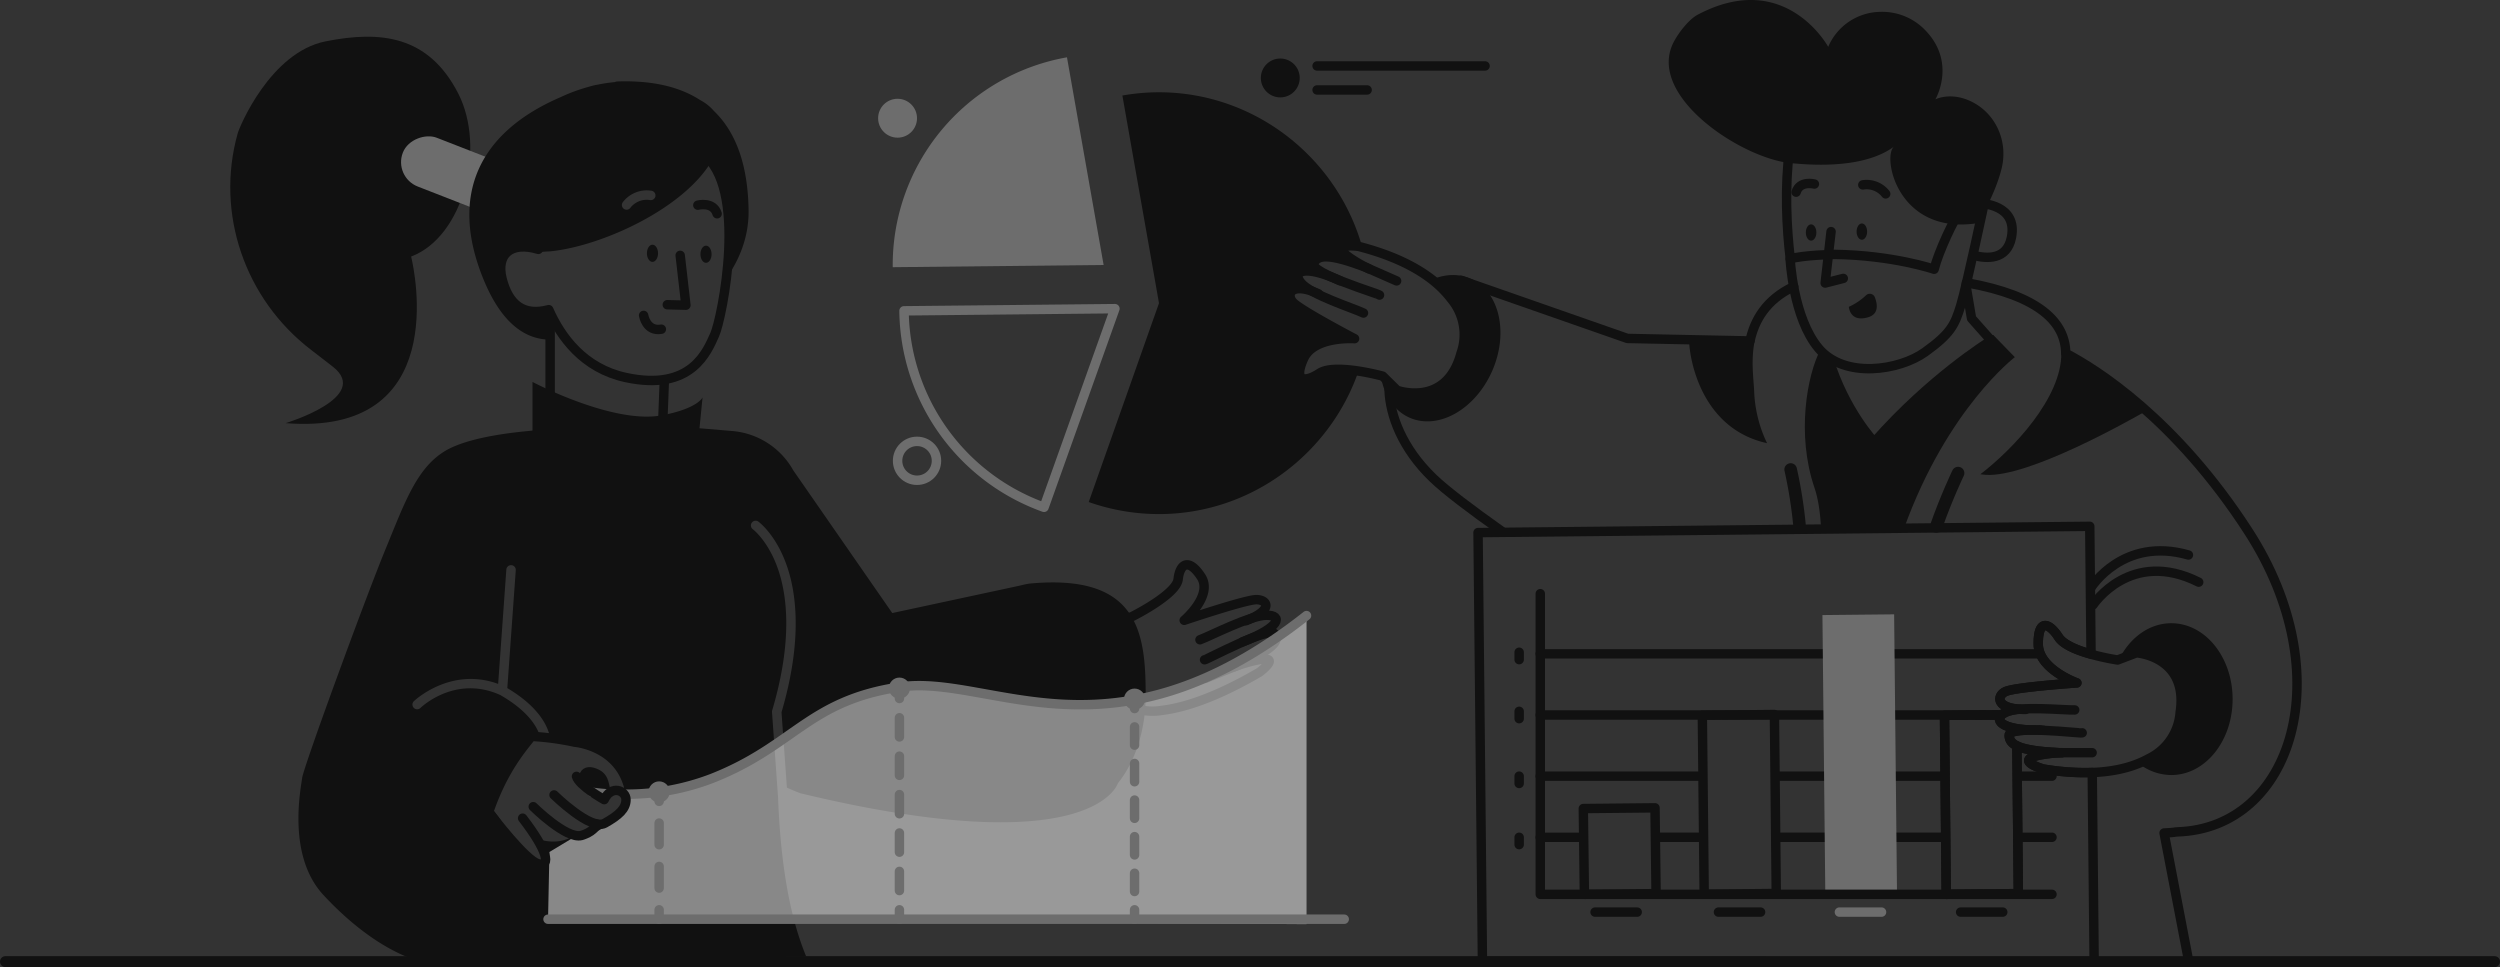 <svg xmlns="http://www.w3.org/2000/svg" viewBox="0 0 1590.63 615.34"><rect x="0" y="0" width="1590.63" height="615.34" fill="#333333" stroke="none"/><defs><style>.cls-1,.cls-10,.cls-11,.cls-12,.cls-4,.cls-5,.cls-9{fill:none;}.cls-1,.cls-10,.cls-11,.cls-7,.cls-9{stroke:#6d6d6d;}.cls-1,.cls-10,.cls-11,.cls-12,.cls-4,.cls-5,.cls-6,.cls-7,.cls-9{stroke-linecap:round;stroke-linejoin:round;}.cls-1,.cls-10,.cls-11,.cls-4,.cls-6,.cls-7,.cls-9{stroke-width:6px;}.cls-2{fill:#6d6d6d;}.cls-3{fill:#111;}.cls-12,.cls-4,.cls-5,.cls-6{stroke:#111;}.cls-5{stroke-width:8px;}.cls-6,.cls-7,.cls-8{fill:#fff;}.cls-8{opacity:0.5;}.cls-9{stroke-dasharray:13.8 13.8;}.cls-10{stroke-dasharray:12.22 12.22;}.cls-11{stroke-dasharray:11.64 11.64;}.cls-12{stroke-width:7px;}</style></defs><g id="Layer_2" data-name="Layer 2"><g id="outline"><g id="circle_graph" data-name="circle graph"><path class="cls-1" d="M575.19,197.77a134.44,134.44,0,0,0,89.07,125l45.11-126.38Z"/><path class="cls-2" d="M678.86,36.47A134.18,134.18,0,0,0,568,170l134.18-1.41Z"/><circle class="cls-3" cx="814.58" cy="49.6" r="12.37"/><circle class="cls-1" cx="583.46" cy="293.19" r="12.37"/><circle class="cls-2" cx="571.08" cy="75.22" r="12.37"/><line class="cls-4" x1="838" y1="41.96" x2="944.88" y2="41.96"/><line class="cls-4" x1="838" y1="57.23" x2="869.84" y2="57.23"/><path class="cls-3" d="M839.62,237.35c-9.84,6.4-16.74,5.22-10.15-9.29s32.37-12.62,32.37-12.62-31.91-16.68-38.58-22.56c-5-4.37-3.08-12.85,11.82-7.48a26.79,26.79,0,0,1-7.19-5.3c-6.32-7.53,1.85-12.06,24.77-1.45l.79,1.09,1-.5c-10.37-4.07-20-8.71-18.55-11.75,2.45-5.14,8.8-6.63,33.16,2.64l.61.27s0-.05,0-.08a85.51,85.51,0,0,1-10.45-6.07c-15.07-10.36,5.25-7.51,5.25-7.51l2.29.62C850.87,100.24,797.81,58.07,736,58.72a132.67,132.67,0,0,0-21.89,2.06l23.3,132.12L692.7,319.42a134.31,134.31,0,0,0,46.12,7.66c58-.61,107.58-38.81,125.55-91C855.35,234.67,844.74,234,839.62,237.35Z"/></g><g id="man"><g id="hoodie"><path class="cls-4" d="M1392.49,611.19,1376.9,530c8.42-.4,6-.64,8.53-.72,73.15-2.34,104-99.93,45.23-191-46.36-71.84-97-103.39-116.33-113.51-.19-19.34-16.27-36.57-63.2-44.9M883.79,248.12c.6,15.94,8.18,37.08,28.05,56.15,8.17,7.85,24.25,20,43.54,33.65m185.86-155.59c-17.65,8.36-25,21.53-27.8,34.59l-78-1.59-105.85-37"/><path class="cls-3" d="M1158.73,336.66l52.74-.54c27.52-76.2,70.47-108.87,70.47-108.87l-13.69-14.09-2.54-.1,1.1,1.26s-56.93,49.16-75.3,68.86c-12.29-13-32.58-61.94-33.35-60.5-8.23,15.6-15.43,53.49-3.63,87.86C1156.82,317.2,1158.13,326.23,1158.73,336.66Z"/><path id="shape" class="cls-3" d="M1116.09,249c-.34-8-2.25-20.13.46-32.6l-41.92-.26c.41,14.38,8.74,56.84,49.66,65.83A83.38,83.38,0,0,1,1116.09,249Z"/><path id="shapeII" class="cls-3" d="M1354.06,251.41c-17.2-13.91-34.2-22.28-42.55-26.65.27,28.21-30.49,60.91-51.53,77,1.06.15,2.18.28,3.39.36,27,1.85,91.12-34.37,102-40.59C1361.87,258.61,1358,255.12,1354.06,251.41Z"/><path class="cls-4" d="M1331.72,384.85s23.78-36.22,67.21-14.46"/><path class="cls-4" d="M1330.39,373.9s20.3-32.75,62-20.79"/><path id="line_II" data-name="line II" class="cls-5" d="M1139.31,298.72a288.24,288.24,0,0,1,5.7,36.19"/><path id="line" class="cls-5" d="M1245.84,301s-7.39,15.37-13.9,33.93"/></g><path id="neck" class="cls-4" d="M1250.86,181.68l3.55,20.91,12.5,14.12-1.4.9s-37.3,23.06-73,63.69c0,0-18.84-19.89-28.91-52.76"/><g id="head"><path id="ear" class="cls-4" d="M1260.23,129.47s23.78.46,19.52,21.74c-2.87,14.37-15.79,13.43-23.87,11.3"/><path id="face" class="cls-4" d="M1138.59,95c-3.16,24.1-1.9,49.9.48,69.69"/><path id="beard" class="cls-4" d="M1247.59,134c-3.91,3.95-14.41,26.7-17,37.31,0,0-26-8.91-63.22-9.46,0,0-20.29.42-28.39,2.87,0,0,1.76,37.57,18.21,57s51.26,14,67.58,2.31,19-17.27,22.79-29.79S1262.94,127,1262.94,127Z"/><path id="hair" class="cls-3" d="M1258.16,142s11.17-17.29,15.48-35.26c4-16.9-3.8-34.6-19.44-42.17-13.09-6.34-22.8-1.37-22.8-1.37s13.9-23.65-7-44.54a38,38,0,0,0-27.89-11.12,36.57,36.57,0,0,0-33.31,22.27S1136-20.25,1080.14,9.37c-5.64,3-12,11.32-15,16.93-18.45,34,42.35,74.27,74,77.46,34.75,3.49,55.1-2.27,66.29-10.77C1197.1,98,1206.46,150,1258.16,142Z"/><polyline id="nose" class="cls-4" points="1165.02 147.36 1161.26 180.09 1172.8 177.14"/><ellipse id="eye" class="cls-3" cx="1152.32" cy="147.93" rx="3.35" ry="5.19"/><ellipse id="eye_II" data-name="eye II" class="cls-3" cx="1184.61" cy="147.36" rx="3.35" ry="5.19"/><path id="brow" class="cls-4" d="M1199.77,123.35a15.36,15.36,0,0,0-14.55-5.72"/><path id="brow_II" data-name="brow II" class="cls-4" d="M1154.42,117.09s-9.3-2.42-11.63,5.18"/><path id="mouth" class="cls-3" d="M1187.25,187.89a39.39,39.39,0,0,1-10.92,7.33s.57,10,12.08,6.7c7.13-2,6.2-8.33,4.45-12.82A3.45,3.45,0,0,0,1187.25,187.89Z"/></g><g id="hand_II" data-name="hand II"><path class="cls-4" d="M838.84,186.92c-18.34-8.27-20.92,1.25-15.58,6,6.67,5.88,38.58,22.56,38.58,22.56s-25.79-1.88-32.37,12.62.31,15.69,10.15,9.29,40.11,1.92,40.11,1.92l9.14,9s31.32,11.3,40.68-23.46a35.39,35.39,0,0,0-5.67-34.07c-3.62-4.4-16.21-22.87-59.42-34,0,0-20.32-2.85-5.25,7.51a88,88,0,0,0,11.91,6.8"/><path class="cls-4" d="M867.51,199.17c-6.41-3.08-33.3-11.54-39.62-19.07s1.85-12.06,24.77-1.45"/><path class="cls-4" d="M877.72,187.75c-.7-.93-44.8-14-41.82-20.26,2.45-5.14,8.8-6.63,33.16,2.64l19.54,8.6"/><path class="cls-3" d="M935.78,177.34c-7.74-3.4-16.41-3-24.66.52a69.26,69.26,0,0,1,12.76,12.88,35.39,35.39,0,0,1,5.67,34.07c-9.36,34.76-40.68,23.46-40.68,23.46l-9.14-9-1.19-.32c1.84,12.27,8.22,22.36,18.35,26.82,18.25,8,41.74-5.26,52.48-29.68S954,185.37,935.78,177.34Z"/></g><g id="graph"><path class="cls-4" d="M1298.19,464.5c-25.25.49-30.9-6.95-22.09-11.29a26.57,26.57,0,0,1,8.72-2c-15.81-1.08-14.1-9.6-7.81-11.6,8.47-2.71,44.4-5.13,44.4-5.13s-24.37-8.66-24.56-24.59,6.61-14.23,13-4.4c3.14,4.8,12.17,8.35,20.58,10.71l-.82-81.33-389.2,4,2.79,272.73,389.2.22-1.21-120.33a156.05,156.05,0,0,1-31.06-2.2s-19.75-5.57-1.78-9a88.27,88.27,0,0,1,13.48-1.42h-2.1c-26-1.32-31.24-5.23-31.41-10.93-.1-3.36,10.57-3.73,21.71-3.29"/><rect class="cls-3" x="1129.63" y="529.73" width="107.97" height="6"/><rect class="cls-3" x="1053.68" y="529.73" width="29.84" height="6"/><path class="cls-3" d="M1007.38,529.73H980a3,3,0,0,0,0,6h27.37"/><polygon class="cls-3" points="1237.54 490.83 1129.05 490.83 1129.92 496.83 1237.6 496.83 1237.54 490.83"/><path class="cls-3" d="M1082.65,490.83H980a3,3,0,0,0,0,6h103.51Z"/><path class="cls-3" d="M1305.58,529.73h-22v6h22a3,3,0,0,0,0-6Z"/><path class="cls-3" d="M1305.58,496.83a3,3,0,0,0,0-6h-22l.06,6Z"/><path class="cls-3" d="M1272.46,451.92H980a3,3,0,0,0,0,6h292.45a3,3,0,0,0,0-6Z"/><path class="cls-3" d="M1296.13,419H980a3,3,0,0,1,0-6h316.12a3,3,0,0,1,0,6Z"/><rect class="cls-2" x="1160.41" y="391.19" width="45.62" height="177.61" transform="translate(-4.85 12.12) rotate(-0.59)"/><polyline class="cls-4" points="1283.26 475.29 1284.17 568.55 1238.3 569.02 1237.19 455.15 1272.46 454.79"/><rect class="cls-4" x="1083.67" y="454.92" width="45.86" height="113.87" transform="translate(-5.18 11.34) rotate(-0.59)"/><polygon class="cls-4" points="1053.68 568.56 1008.07 569.02 1007.38 514.44 1053 513.98 1053.68 568.56"/><polyline class="cls-4" points="980.01 377.73 980.01 569.02 1305.58 569.02"/><g id="lines"><line class="cls-6" x1="1014.86" y1="580.33" x2="1041.67" y2="580.33"/><line class="cls-6" x1="1093.37" y1="580.33" x2="1120.18" y2="580.33"/><line class="cls-7" x1="1170.32" y1="580.33" x2="1197.13" y2="580.33"/><line class="cls-6" x1="1247.45" y1="580.33" x2="1274.26" y2="580.33"/><path class="cls-3" d="M966.57,422.69a3,3,0,0,1-3-3V415a3,3,0,0,1,6,0v4.65A3,3,0,0,1,966.57,422.69Z"/><path class="cls-3" d="M966.57,460.25a3,3,0,0,1-3-3v-4.66a3,3,0,0,1,6,0v4.66A3,3,0,0,1,966.57,460.25Z"/><path class="cls-3" d="M966.57,501.48a3,3,0,0,1-3-3v-4.65a3,3,0,0,1,6,0v4.65A3,3,0,0,1,966.57,501.48Z"/><path class="cls-3" d="M966.57,540.39a3,3,0,0,1-3-3v-4.66a3,3,0,0,1,6,0v4.66A3,3,0,0,1,966.57,540.39Z"/></g></g><g id="hand"><path class="cls-3" d="M1381.5,396.53c-14.08,0-26.42,9.23-33.28,23.07l11.15-4.24s33.21,2.26,27.79,37.85a35.38,35.38,0,0,1-18.91,28.9,81.44,81.44,0,0,1-7.51,3.61,33.64,33.64,0,0,0,20.76,7.4c21.55,0,39-21.62,39-48.3S1403.05,396.53,1381.5,396.53Z"/><path class="cls-4" d="M1288.87,451.37c-20.11.19-18.64-9.56-11.86-11.72,8.47-2.71,44.4-5.13,44.4-5.13s-24.37-8.66-24.56-24.59,6.61-14.23,13-4.4,37.49,14.39,37.49,14.39l12-4.56s33.21,2.26,27.79,37.85a35.38,35.38,0,0,1-18.91,28.9c-5.08,2.57-24,14.41-68.08,7.2,0,0-19.75-5.57-1.78-9A86.71,86.71,0,0,1,1312,478.9"/><path class="cls-4" d="M1320.05,451.7c-7.12.24-35.14-2.84-44,1.51s-3.16,11.78,22.09,11.29"/><path class="cls-4" d="M1324.8,466.27c-1,.57-46.65-5.24-46.44,1.7.17,5.7,5.39,9.61,31.41,10.93h21.35"/></g><polyline class="cls-4" points="1283.25 474.58 1284.17 568.55 1238.3 569.02 1237.19 455.15 1271.39 454.81"/></g><g id="woman"><g id="hand-2" data-name="hand"><path class="cls-4" d="M792.79,394.93c19.1-7.51,12.76-14.27,5.25-13.31-9.39,1.19-44.58,13.05-44.58,13.05s18.63-15.77,10.71-27.8-13.48-8.17-14.57,1.65S720,392.44,720,392.44l-11.81,3s-24.6,19.9-1,44.61a33.64,33.64,0,0,0,30.49,12.16c5.36-.78,25.66-2.33,63.63-24.5,0,0,15.83-11.69-2.88-7.42a105.48,105.48,0,0,0-13.62,4.12"/><path class="cls-4" d="M763.48,407.05c6.85-2.53,31.77-15.51,42.31-15.6s9,7.64-15.13,16.89"/><path class="cls-4" d="M766.4,419.78c1.25.05,41.43-21.68,44.77-16.38,2.73,4.34-.21,9.26-24.14,20.15l-20.18,8.13"/></g><g id="body"><path class="cls-3" d="M369.33,521.46l8.66,2.36a37.38,37.38,0,0,1-8.32-4.17Z"/><path class="cls-3" d="M728.94,442.59c0-40.18-4.52-77.85-74.08-71.27-2.18.37-4.19.81-6.06,1.3l-81.1,17.43-63-90.81a49.1,49.1,0,0,0-38.74-25l-20.9-1.76L447,252.85s-2.91,7.08-25.91,11.4C390,270.09,338.8,243,338.8,243v30.9c0,.36-38.5,2.34-56.18,13.38S257.43,319.86,245,350.14,193.17,487.8,192.24,495s-9.61,49.43,13.5,74.41C225.34,590.58,266,626,308.22,611.68l204.77-3c-11.91-28.7-16.57-65.36-17.92-101.05l-3.88-54.57a2.91,2.91,0,0,1,.11-1.06c13.43-45.24,9.31-74.23,3.48-90.59-6.26-17.56-15.77-24.67-15.86-24.74a3,3,0,0,1,3.51-4.86c.44.31,10.87,8,17.81,27.06,6.25,17.18,10.78,47.47-3,94.31l3.41,47.95c2.76,1.27,5.62,2.47,8.62,3.6,186.83,45,202-6.39,202-6.39h0C722.06,485,728.94,465,728.94,442.59ZM398,507a5.59,5.59,0,0,1,.32,1.83c0,5.83-4.63,10-13.51,15a7.41,7.41,0,0,1-5.29.43l.09,0c-1.37,5-9.6,7.31-9.6,7.31a9,9,0,0,1-4.41-.12c-7.52,4.87-15.79,4.89-23.94,2.22,7.27,11.9,7.1,17.52.88,15.9-6-1.57-19.56-17.76-26.23-26.12l-.29-.12L311,516.51c9.41-27.56,22.17-41.44,27.18-48,1.88.09,3.73.22,5.53.37-1.65-5.9-7.18-16.21-25.42-26.68-28.41-12.86-49.88,7.37-50.78,8.24a3,3,0,0,1-4.18-4.31c.24-.23,23.29-22.12,53.62-11l5.21-72.75a3,3,0,0,1,6,.43l-5.38,75c20.76,12.35,26,24.84,27.26,31.66,9.19,1.14,15.76,2.69,15.76,2.69s25.9,2,33.67,26.31C399.41,498.55,401.77,504.56,398,507Z"/><path class="cls-3" d="M379.59,492.29c-8.49-4.12-9.93,2.86-6.34,8l-.18.94a95.67,95.67,0,0,0,11.35,7.54,13.1,13.1,0,0,1,2.29-3.39C383.82,501.81,385.82,495.31,379.59,492.29Z"/></g><polyline id="neck-2" data-name="neck" class="cls-4" points="422.69 242.1 421.4 275.61 350.02 270.09 350.02 199.9"/><g id="head-2" data-name="head"><path id="face-2" data-name="face" class="cls-4" d="M446.82,97.6C417.06,77,390.24,69.44,348.26,123.24l-5.73,35.42c-17.64-5.32-26.94,3.29-23.1,18.67,4.13,16.57,13.74,24,29.71,19.7h0c7.66,17.39,22.13,37.33,49,43.16,42.14,9.13,51.88-16.95,56.57-27.2S476.57,118.21,446.82,97.6Z"/><g id="face-3" data-name="face"><polyline id="nose-2" data-name="nose" class="cls-4" points="432.77 162.47 436.41 194.18 424.57 193.88"/><ellipse id="eye_II-2" data-name="eye II" class="cls-3" cx="449.2" cy="161.76" rx="3.54" ry="5.47"/><ellipse id="eye-2" data-name="eye" class="cls-3" cx="415.14" cy="161.16" rx="3.54" ry="5.47"/><path id="brow-2" data-name="brow" class="cls-4" d="M444,130.54s9.81-2.55,12.27,5.47"/><path id="mouth-2" data-name="mouth" class="cls-4" d="M409.5,200.68s1.66,10.47,11.29,8.77"/></g><g id="hair-2" data-name="hair"><path class="cls-3" d="M291.6,59.57c-18.91-37-49.37-40.24-84.44-33.26s-54.7,54.17-55.93,58.55c-14.31,51,4.65,105.58,46.75,137.78,4.66,3.57,9.34,7.18,13.81,10.68,24.74,19.38-30.06,35.91-30.06,35.91,105,8.42,82.09-96.65,79.86-106C295.18,150.48,309.19,94,291.6,59.57Z"/><rect class="cls-2" x="285.57" y="65.71" width="33.31" height="98.57" rx="16.65" transform="translate(85.31 354.82) rotate(-68.7)"/></g><path class="cls-3" d="M476.29,133.78c-.37-25.75-6.56-48.32-22.12-63.24a29.87,29.87,0,0,0-8.74-6.9c-12.7-8.22-29.93-12.61-52.79-11.8a3.55,3.55,0,0,0-1.39.38,96.13,96.13,0,0,0-10.67,1.58,39.64,39.64,0,0,0-5.69,1.34,111.22,111.22,0,0,0-18.37,6.75C305.26,84,285.08,123.75,308,178.64c11.83,28.31,27.17,37.42,42,37.45V198.94c-1.27-2.73-3.35-1.67-3.35-1.67-16,4.32-23.11-3.37-27.24-19.94-2-8-.43-14.17,4-17.5l.34-.25.56-.35.35-.22.61-.32.36-.17c.22-.11.45-.2.68-.29l.33-.13.77-.26.24-.07a18.8,18.8,0,0,1,4.43-.67h1.5l1.16.06.25,0,1.24.13.18,0a38.71,38.71,0,0,1,6.09,1.34h0c1.37.41.37,1.05,1.84,1.63l3.69-.25c1.27,0,2.57-.13,3.93-.29,32.37-3.9,82.65-27.05,100.56-56.8,12.64,15.32,14,45.53,11.7,71C471.85,162.13,476.5,148.54,476.29,133.78Zm-59.25-9a3,3,0,0,1-3.41,2.52,13.15,13.15,0,0,0-12.45,4.78,3,3,0,1,1-4.92-3.43,19.17,19.17,0,0,1,18.25-7.29A3,3,0,0,1,417,124.82Z"/></g></g><g id="graph_and_hand" data-name="graph and hand"><path class="cls-4" d="M398.74,506.39c2.69-2.69.67-7.84.67-7.84-7.77-24.34-33.67-26.31-33.67-26.31a170.86,170.86,0,0,0-27.61-3.72c-5,6.55-17.77,20.43-27.18,48l5.05,6.82"/><path class="cls-4" d="M373.25,500.34c-3.59-5.19-2.15-12.17,6.34-8,5.77,2.8,4.47,8.59,6.55,12.3"/><g id="graph-2" data-name="graph"><path class="cls-8" d="M831.29,391.63c-124.87,98.64-201,36.73-259,45.47s-66.88,37.56-119.33,58.16c-15.61,6.14-35.74,8.9-54.64,9.74-5,18.82-21.38,28.48-31.68,26.8l-17.07,10.29-.87,42.76L831.29,588Z"/><line class="cls-1" x1="855.27" y1="584.85" x2="348.68" y2="584.85"/><g id="dashed_lines" data-name="dashed lines"><line class="cls-1" x1="419.38" y1="503.87" x2="419.38" y2="509.87"/><line class="cls-9" x1="419.38" y1="523.66" x2="419.38" y2="571.96"/><line class="cls-1" x1="419.38" y1="578.85" x2="419.38" y2="584.85"/><line class="cls-1" x1="572.27" y1="438.44" x2="572.27" y2="444.44"/><line class="cls-10" x1="572.27" y1="456.66" x2="572.27" y2="572.74"/><line class="cls-1" x1="572.27" y1="578.85" x2="572.27" y2="584.85"/><line class="cls-1" x1="721.87" y1="444.83" x2="721.87" y2="450.83"/><line class="cls-11" x1="721.87" y1="462.47" x2="721.87" y2="573.04"/><line class="cls-1" x1="721.87" y1="578.85" x2="721.87" y2="584.85"/></g></g><path id="main_line" data-name="main line" class="cls-1" d="M398.83,505.3a151.12,151.12,0,0,0,54.11-10c52.45-20.6,61.27-49.42,119.33-58.16s134.15,53.17,259-45.47"/><path id="main_line-2" data-name="main line" class="cls-1" d="M376.91,504.11c3.57.41,5.75.75,9.8,1"/><g id="elipse"><circle class="cls-2" cx="721.87" cy="444.83" r="6.72"/><circle class="cls-2" cx="572.27" cy="437.83" r="6.72"/><circle class="cls-2" cx="419.38" cy="503.87" r="6.72"/></g><g id="fingers"><path class="cls-4" d="M352.51,505.77s23.4,23,32.28,18,13.51-9.15,13.51-15-9.25-9.62-13.88,0c0,0-16-8.88-17.63-14.8"/><path class="cls-4" d="M339.28,513.26s21.09,20.9,30.71,18.31c0,0,8.23-2.27,9.6-7.31"/><path class="cls-4" d="M312.42,518.49s21.91,29,30.1,31.08,5.91-8.26-10-29"/></g></g><line id="line-2" data-name="line" class="cls-12" x1="3.5" y1="611.84" x2="1587.13" y2="611.84"/></g></g></svg>